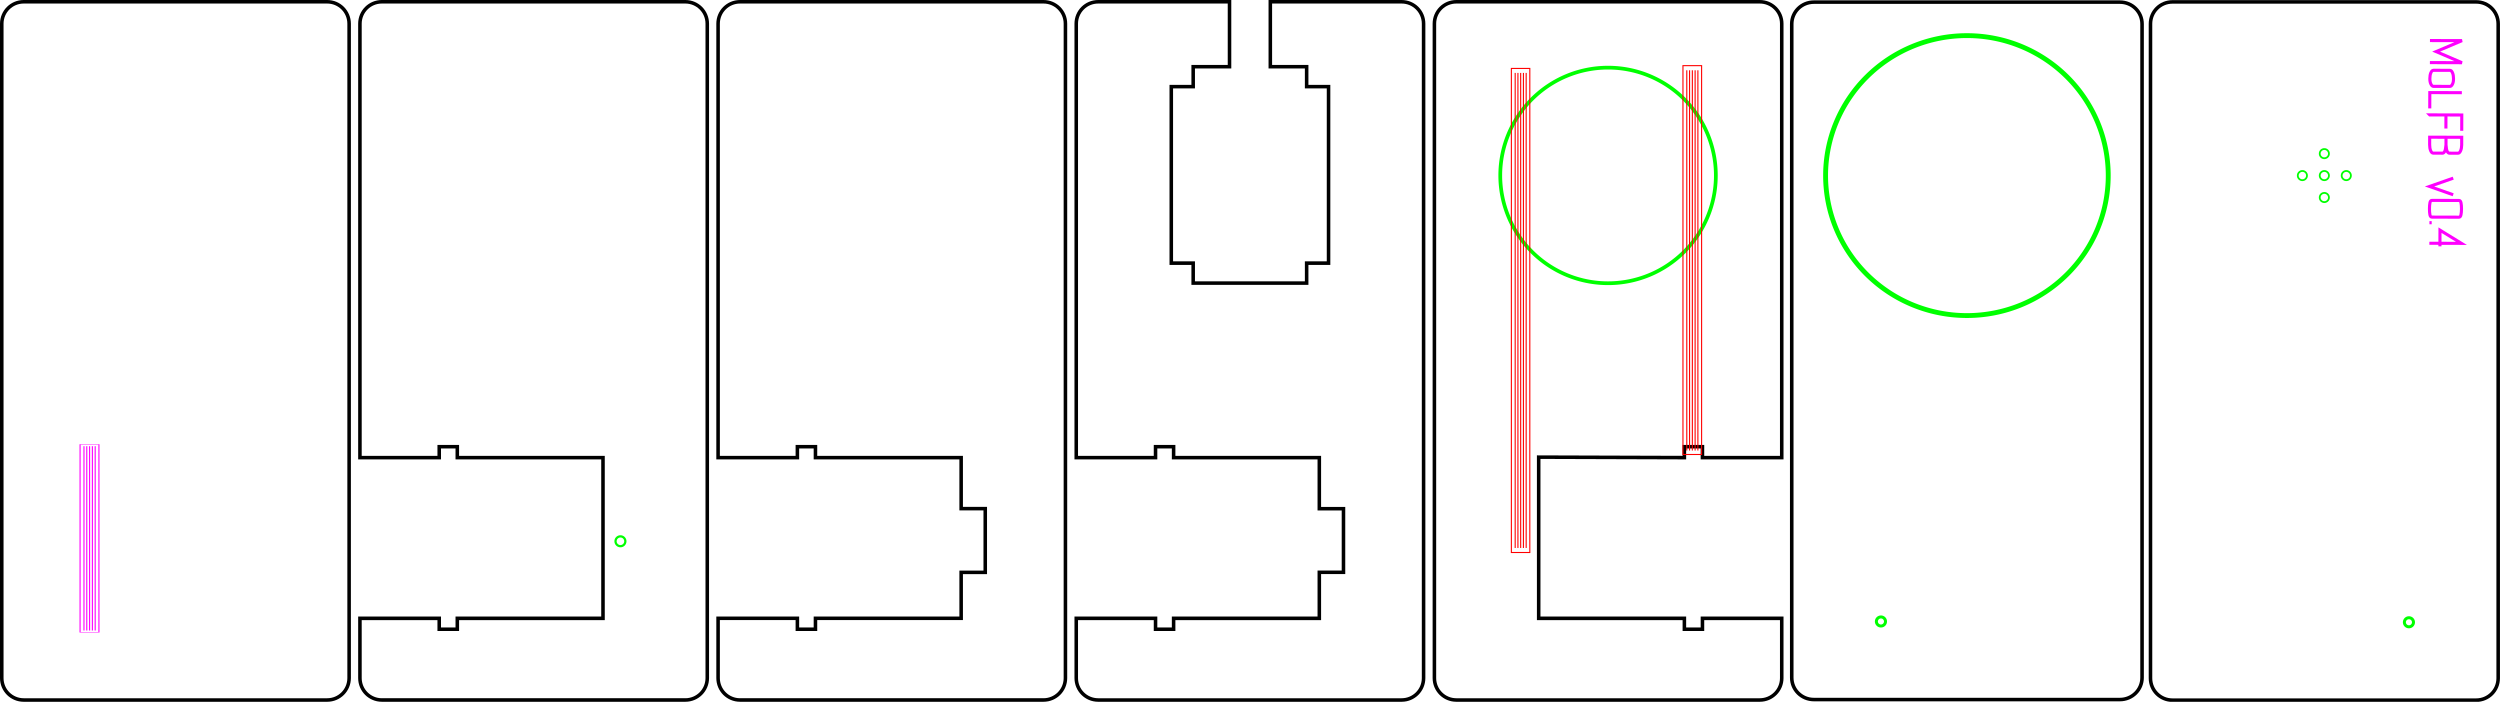 <?xml version="1.0" encoding="UTF-8" standalone="no"?>
<!-- Created with Inkscape (http://www.inkscape.org/) -->

<svg
   xmlns:dc="http://purl.org/dc/elements/1.1/"
   xmlns:cc="http://creativecommons.org/ns#"
   xmlns:rdf="http://www.w3.org/1999/02/22-rdf-syntax-ns#"
   xmlns:svg="http://www.w3.org/2000/svg"
   xmlns="http://www.w3.org/2000/svg"
   xmlns:sodipodi="http://sodipodi.sourceforge.net/DTD/sodipodi-0.dtd"
   xmlns:inkscape="http://www.inkscape.org/namespaces/inkscape"
   width="227.992mm"
   height="64mm"
   viewBox="0 0 807.847 226.773"
   id="svg2"
   version="1.1"
   inkscape:version="0.91 r13725"
   sodipodi:docname="v0.41_moflb_4mm.svg">
  <defs
     id="defs4" />
  <sodipodi:namedview
     id="base"
     pagecolor="#ffffff"
     bordercolor="#666666"
     borderopacity="1.0"
     inkscape:pageopacity="0.0"
     inkscape:pageshadow="2"
     inkscape:zoom="1.1472196"
     inkscape:cx="373.09827"
     inkscape:cy="-37.223033"
     inkscape:document-units="mm"
     inkscape:current-layer="layer1"
     showgrid="false"
     inkscape:window-width="1600"
     inkscape:window-height="836"
     inkscape:window-x="0"
     inkscape:window-y="27"
     inkscape:window-maximized="1"
     fit-margin-top="0"
     fit-margin-left="0"
     fit-margin-right="0"
     fit-margin-bottom="0" />
  <g
     inkscape:label="Layer 1"
     inkscape:groupmode="layer"
     id="layer1"
     transform="translate(1.036,-827.82)">
    <g
       id="g4160-1"
       transform="translate(116.376,-2)" />
    <g
       id="g4160-7"
       transform="translate(232.751,-2)" />
    <g
       id="g4160-9"
       transform="matrix(-1,0,0,1,462.507,-1.99)" />
    <path
       style="opacity:1;fill:none;fill-opacity:1;stroke:#000000;stroke-width:1.145;stroke-miterlimit:4;stroke-dasharray:none"
       d="m 238.092,828.392 c -3.926,0 -7.086,3.16 -7.086,7.086 l 0,140.213 25.621,0 0,-3.529 5.842,0 0,3.529 47.082,0 0,16.488 7.785,0 0,20.594 -7.785,0 0,14.851 -47.082,0 0,3.53 -5.842,0 0,-3.53 -25.621,0 0,19.307 c 0,3.926 3.16,7.086 7.086,7.086 l 98.068,0 c 3.926,0 7.086,-3.16 7.086,-7.086 l 0,-211.453 c 0,-3.926 -3.16,-7.086 -7.086,-7.086 z"
       id="rect4155-4"
       inkscape:connector-curvature="0"
       sodipodi:nodetypes="ssccccccccccccccccsssssss" />
    <path
       style="opacity:1;fill:none;fill-opacity:1;stroke:#000000;stroke-width:1.145;stroke-miterlimit:4;stroke-dasharray:none"
       d="m 353.828,828.392 c -3.926,0 -7.088,3.16 -7.088,7.086 l 0,140.215 25.621,0 0,-3.529 5.842,0 0,3.529 47.082,0 0,16.506 7.809,0 0,20.559 -7.809,0 0,14.869 -47.082,0 0,3.53 -5.842,0 0,-3.53 -25.621,0 0,19.305 c 0,3.926 3.162,7.088 7.088,7.088 l 98.066,0 c 3.926,0 7.086,-3.162 7.086,-7.088 l 0,-211.453 c 0,-3.926 -3.16,-7.086 -7.086,-7.086 l -42.439,0 0,20.977 11.736,0 0,6.449 7.078,0 0,57.031 -7.078,0 0,6.449 -36.662,0 0,-6.449 -7.076,0 0,-57.031 7.076,0 0,-6.449 11.738,0 0,-20.977 z"
       id="rect4155-30"
       inkscape:connector-curvature="0"
       sodipodi:nodetypes="ssccccccccccccccccssssssccccccccccccccccs" />
    <g
       id="g4310">
      <path
         id="rect4155-30-8"
         d="m 567.627,828.392 c 3.926,0 7.088,3.16 7.088,7.086 l 0,140.215 -25.621,0 0,-3.529 -5.842,-1.6e-4 0,3.529 -47.079,-0.154 0,52.088 47.079,0 0,3.53 5.842,-3e-4 0,-3.53 25.621,0 0,19.305 c 0,3.926 -3.162,7.088 -7.088,7.088 l -98.067,0 c -3.926,0 -7.086,-3.162 -7.086,-7.088 l 0,-211.453 c 0,-3.926 3.16,-7.086 7.086,-7.086 z"
         style="opacity:1;fill:none;fill-opacity:1;stroke:#000000;stroke-width:1.145;stroke-miterlimit:4;stroke-dasharray:none"
         inkscape:connector-curvature="0"
         sodipodi:nodetypes="ssccccccccccccsssssss" />
      <path
         style="opacity:1;fill:none;fill-opacity:1;stroke:#00ff00;stroke-width:1.203;stroke-miterlimit:4;stroke-dasharray:none"
         d="m 483.759,884.512 a 34.832,34.832 0 0 0 34.832,34.832 34.832,34.832 0 0 0 34.832,-34.832 34.832,34.832 0 0 0 -34.832,-34.832 34.832,34.832 0 0 0 -34.832,34.832 z"
         id="path4134-9-4"
         inkscape:connector-curvature="0" />
      <g
         transform="translate(-5.5046875e-6,-2.7539509e-4)"
         id="g4249">
        <path
           inkscape:connector-curvature="0"
           id="rect4158-8-3-9"
           d="m 493.308,849.935 -5.962,0 0,156.423 5.962,0 z"
           style="opacity:1;fill:none;fill-opacity:1;stroke:#ff0000;stroke-width:0.354;stroke-miterlimit:4;stroke-dasharray:none"
           sodipodi:nodetypes="ccccc" />
        <path
           style="fill:none;fill-rule:evenodd;stroke:#ff0000;stroke-width:0.352;stroke-linecap:butt;stroke-linejoin:miter;stroke-opacity:1"
           d="m 488.578,851.379 0,153.516"
           id="path4274-2"
           inkscape:connector-curvature="0"
           sodipodi:nodetypes="cc" />
        <path
           style="fill:none;fill-rule:evenodd;stroke:#ff0000;stroke-width:0.352;stroke-linecap:butt;stroke-linejoin:miter;stroke-opacity:1"
           d="m 489.465,851.379 0,153.516"
           id="path4274-6-7"
           inkscape:connector-curvature="0"
           sodipodi:nodetypes="cc" />
        <path
           style="fill:none;fill-rule:evenodd;stroke:#ff0000;stroke-width:0.352;stroke-linecap:butt;stroke-linejoin:miter;stroke-opacity:1"
           d="m 490.353,851.379 0,153.516"
           id="path4274-7-0"
           inkscape:connector-curvature="0"
           sodipodi:nodetypes="cc" />
        <path
           style="fill:none;fill-rule:evenodd;stroke:#ff0000;stroke-width:0.352;stroke-linecap:butt;stroke-linejoin:miter;stroke-opacity:1"
           d="m 491.24,851.379 0,153.516"
           id="path4274-5-9"
           inkscape:connector-curvature="0"
           sodipodi:nodetypes="cc" />
        <path
           style="fill:none;fill-rule:evenodd;stroke:#ff0000;stroke-width:0.352;stroke-linecap:butt;stroke-linejoin:miter;stroke-opacity:1"
           d="m 492.127,851.379 0,153.516"
           id="path4274-3-3"
           inkscape:connector-curvature="0"
           sodipodi:nodetypes="cc" />
      </g>
      <g
         transform="translate(-5.5046875e-6,-2.7539509e-4)"
         id="g4257">
        <path
           inkscape:connector-curvature="0"
           id="rect4158-8-3-9-6"
           d="m 548.819,849.035 -6.026,0 0,125.651 6.026,0 z"
           style="opacity:1;fill:none;fill-opacity:1;stroke:#ff0000;stroke-width:0.354;stroke-miterlimit:4;stroke-dasharray:none"
           sodipodi:nodetypes="ccccc" />
        <path
           style="fill:none;fill-rule:evenodd;stroke:#ff0000;stroke-width:0.353;stroke-linecap:butt;stroke-linejoin:miter;stroke-opacity:1"
           d="m 544.032,850.536 0,122.867"
           id="path4274-2-6"
           inkscape:connector-curvature="0"
           sodipodi:nodetypes="cc" />
        <path
           style="fill:none;fill-rule:evenodd;stroke:#ff0000;stroke-width:0.353;stroke-linecap:butt;stroke-linejoin:miter;stroke-opacity:1"
           d="m 544.929,850.536 0,122.868"
           id="path4274-6-7-1"
           inkscape:connector-curvature="0"
           sodipodi:nodetypes="cc" />
        <path
           style="fill:none;fill-rule:evenodd;stroke:#ff0000;stroke-width:0.353;stroke-linecap:butt;stroke-linejoin:miter;stroke-opacity:1"
           d="m 545.825,850.536 0,122.868"
           id="path4274-7-0-8"
           inkscape:connector-curvature="0"
           sodipodi:nodetypes="cc" />
        <path
           style="fill:none;fill-rule:evenodd;stroke:#ff0000;stroke-width:0.353;stroke-linecap:butt;stroke-linejoin:miter;stroke-opacity:1"
           d="m 546.722,850.536 0,122.868"
           id="path4274-5-9-7"
           inkscape:connector-curvature="0"
           sodipodi:nodetypes="cc" />
        <path
           style="fill:none;fill-rule:evenodd;stroke:#ff0000;stroke-width:0.353;stroke-linecap:butt;stroke-linejoin:miter;stroke-opacity:1"
           d="m 547.619,850.536 0,122.868"
           id="path4274-3-3-9"
           inkscape:connector-curvature="0"
           sodipodi:nodetypes="cc" />
      </g>
    </g>
    <g
       id="g4513"
       transform="translate(0.073,-3.7611034e-4)">
      <path
         sodipodi:nodetypes="ssccccccccccccsssssss"
         inkscape:connector-curvature="0"
         id="rect4155-30-1"
         d="m 122.286,828.393 c -3.926,0 -7.088,3.16 -7.088,7.086 l 0,140.215 25.621,0 0,-3.529 5.842,0 0,3.529 47.08,0 0,51.934 -47.08,0 0,3.53 -5.842,0 0,-3.53 -25.621,0 0,19.305 c 0,3.926 3.162,7.088 7.088,7.088 l 98.066,0 c 3.926,0 7.086,-3.162 7.086,-7.088 l 0,-211.453 c 0,-3.926 -3.16,-7.086 -7.086,-7.086 z"
         style="opacity:1;fill:none;fill-opacity:1;stroke:#000000;stroke-width:1.145;stroke-miterlimit:4;stroke-dasharray:none" />
      <path
         id="path4335"
         d="m 200.963,1002.729 a 1.585,1.585 0 0 1 -1.585,1.585 1.585,1.585 0 0 1 -1.585,-1.585 1.585,1.585 0 0 1 1.585,-1.585 1.585,1.585 0 0 1 1.585,1.585 z"
         style="opacity:1;fill:none;fill-opacity:1;stroke:#00ff00;stroke-width:0.727;stroke-miterlimit:4;stroke-dasharray:none"
         inkscape:connector-curvature="0" />
    </g>
    <g
       id="g4447"
       transform="matrix(-1.006,0,0,0.999,1273.433,1.124)">
      <g
         id="g4449"
         transform="translate(0.872,-0.436)">
        <g
           transform="matrix(-1.001,0,0,1,1172.292,1.208)"
           id="g4451">
          <g
             id="g4455"
             transform="translate(15.989,0)">
            <path
               style="opacity:1;fill:none;fill-opacity:1;stroke:#00ff00;stroke-width:1.565;stroke-miterlimit:4;stroke-dasharray:none"
               d="m 566.915,883.55 a 45.349,45.274 0 0 1 -45.349,45.274 45.349,45.274 0 0 1 -45.349,-45.274 45.349,45.274 0 0 1 45.349,-45.274 45.349,45.274 0 0 1 45.349,45.274 z"
               id="path4457"
               inkscape:connector-curvature="0" />
            <path
               sodipodi:nodetypes="sssssssss"
               id="path4459"
               d="m 472.453,827.438 c -3.932,0 -7.099,3.16 -7.099,7.085 l 0,211.423 c 0,3.925 3.167,7.087 7.099,7.087 l 98.219,0 c 3.932,0 7.097,-3.162 7.097,-7.087 l 0,-211.423 c 0,-3.925 -3.165,-7.085 -7.097,-7.085 z"
               style="opacity:1;fill:none;fill-opacity:1;stroke:#000000;stroke-width:1.146;stroke-miterlimit:4;stroke-dasharray:none"
               inkscape:connector-curvature="0" />
          </g>
        </g>
      </g>
      <path
         style="opacity:1;fill:none;fill-opacity:1;stroke:#00ff00;stroke-width:0.969;stroke-miterlimit:4;stroke-dasharray:none"
         d="m 664.148,1028.55 a 1.462,1.464 0 0 1 -1.462,1.464 1.462,1.464 0 0 1 -1.462,-1.464 1.462,1.464 0 0 1 1.462,-1.464 1.462,1.464 0 0 1 1.462,1.464 z"
         id="path4461"
         inkscape:connector-curvature="0" />
    </g>
    <g
       id="g4222"
       transform="translate(0,-0.013)">
      <g
         transform="translate(1.4664971e-5,-6.2868598e-6)"
         id="g4463">
        <g
           id="g4293">
          <g
             transform="matrix(-1.001,0,0,1,1389.258,2.287)"
             id="g5268">
            <path
               inkscape:connector-curvature="0"
               id="rect4155-75"
               d="m 589.538,826.163 98.067,0 c 3.926,0 7.087,3.161 7.087,7.087 l 0,211.453 c 0,3.926 -3.161,7.087 -7.087,7.087 l -98.067,0 c -3.926,0 -7.087,-3.161 -7.087,-7.087 l 0,-211.453 c 0,-3.926 3.161,-7.087 7.087,-7.087 z"
               style="opacity:1;fill:none;fill-opacity:1;stroke:#000000;stroke-width:1.145;stroke-miterlimit:4;stroke-dasharray:none" />
            <path
               style="opacity:1;fill:none;fill-opacity:1;stroke:#00ff00;stroke-width:0.576;stroke-miterlimit:4;stroke-dasharray:none"
               d="m 647.142,882.285 a 1.484,1.484 0 0 1 -1.484,1.484 1.484,1.484 0 0 1 -1.484,-1.484 1.484,1.484 0 0 1 1.484,-1.484 1.484,1.484 0 0 1 1.484,1.484 z"
               id="path4674-8"
               inkscape:connector-curvature="0" />
            <path
               style="opacity:1;fill:none;fill-opacity:1;stroke:#00ff00;stroke-width:0.576;stroke-miterlimit:4;stroke-dasharray:none"
               d="m 632.968,882.283 a 1.484,1.484 0 0 1 -1.484,1.484 1.484,1.484 0 0 1 -1.484,-1.484 1.484,1.484 0 0 1 1.484,-1.484 1.484,1.484 0 0 1 1.484,1.484 z"
               id="path4674-4-3"
               inkscape:connector-curvature="0" />
            <path
               style="opacity:1;fill:none;fill-opacity:1;stroke:#00ff00;stroke-width:0.576;stroke-miterlimit:4;stroke-dasharray:none"
               d="m 640.056,875.197 a 1.484,1.484 0 0 1 -1.484,1.484 1.484,1.484 0 0 1 -1.484,-1.484 1.484,1.484 0 0 1 1.484,-1.484 1.484,1.484 0 0 1 1.484,1.484 z"
               id="path4674-47-1"
               inkscape:connector-curvature="0" />
            <path
               style="opacity:1;fill:none;fill-opacity:1;stroke:#00ff00;stroke-width:0.576;stroke-miterlimit:4;stroke-dasharray:none"
               d="m 640.056,889.37 a 1.484,1.484 0 0 1 -1.484,1.484 1.484,1.484 0 0 1 -1.484,-1.484 1.484,1.484 0 0 1 1.484,-1.484 1.484,1.484 0 0 1 1.484,1.484 z"
               id="path4674-6-8"
               inkscape:connector-curvature="0" />
            <path
               style="opacity:1;fill:none;fill-opacity:1;stroke:#00ff00;stroke-width:0.576;stroke-miterlimit:4;stroke-dasharray:none"
               d="m 640.055,882.283 a 1.484,1.484 0 0 1 -1.484,1.484 1.484,1.484 0 0 1 -1.484,-1.484 1.484,1.484 0 0 1 1.484,-1.484 1.484,1.484 0 0 1 1.484,1.484 z"
               id="path4674-3-9"
               inkscape:connector-curvature="0" />
          </g>
        </g>
        <g
           id="text4177"
           style="font-style:normal;font-weight:normal;font-size:40px;line-height:125%;font-family:sans-serif;letter-spacing:0px;word-spacing:0px;fill:#000000;fill-opacity:1;stroke:#ff00ff;stroke-width:1px;stroke-linecap:butt;stroke-linejoin:miter;stroke-opacity:1"
           inkscape:transform-center-y="-27.12009"
           inkscape:transform-center-x="21.880982"
           transform="matrix(-0.003,1,-1,-0.003,0,-0.033)">
          <path
             sodipodi:nodetypes="ccccccccc"
             inkscape:connector-curvature="0"
             id="path4182"
             style="font-style:normal;font-variant:normal;font-weight:normal;font-stretch:normal;font-size:15px;font-family:'CNC Vector';-inkscape-font-specification:'CNC Vector';stroke:#ff00ff"
             d="m 838.608,-786.698 0,-10.35 3.564,8.35 3.561,-8.35 0,10.35 0,-10.35 -3.561,8.35 -3.564,-8.35 z" />
          <path
             inkscape:connector-curvature="0"
             id="path4184"
             style="font-style:normal;font-variant:normal;font-weight:normal;font-stretch:normal;font-size:15px;font-family:'CNC Vector';-inkscape-font-specification:'CNC Vector';stroke:#ff00ff"
             d="m 853.408,-787.853 q 0,0.435 -0.69,0.795 -0.69,0.36 -1.8,0.36 -1.155,0 -1.935,-0.33 -0.765,-0.345 -0.765,-0.825 l 0,-5.34 q 0,-0.48 0.765,-0.81 0.78,-0.345 1.935,-0.345 1.155,0 1.815,0.36 0.675,0.36 0.675,0.795 l 0,5.34 0,-5.34 q 0,-0.435 -0.675,-0.795 -0.66,-0.36 -1.815,-0.36 -1.155,0 -1.935,0.345 -0.765,0.33 -0.765,0.81 l 0,5.34 q 0,0.48 0.765,0.825 0.78,0.33 1.935,0.33 1.11,0 1.8,-0.36 0.69,-0.36 0.69,-0.795 z" />
          <path
             inkscape:connector-curvature="0"
             id="path4186"
             style="font-style:normal;font-variant:normal;font-weight:normal;font-stretch:normal;font-size:15px;font-family:'CNC Vector';-inkscape-font-specification:'CNC Vector';stroke:#ff00ff"
             d="m 855.425,-786.698 0,-10.35 0,10.35 5.115,0 -5.115,0 z" />
          <path
             inkscape:connector-curvature="0"
             id="path4188"
             style="font-style:normal;font-variant:normal;font-weight:normal;font-stretch:normal;font-size:15px;font-family:'CNC Vector';-inkscape-font-specification:'CNC Vector';stroke:#ff00ff"
             d="m 862.632,-786.698 0,-10.35 5.115,0 -5.115,0 0,5.115 4.395,0 -4.395,0 0,5.235 z" />
          <path
             inkscape:connector-curvature="0"
             id="path4190"
             style="font-style:normal;font-variant:normal;font-weight:normal;font-stretch:normal;font-size:15px;font-family:'CNC Vector';-inkscape-font-specification:'CNC Vector';stroke:#ff00ff"
             d="m 869.839,-786.698 0,-5.28 2.445,0 q 1.605,0.12 2.145,0.42 0.555,0.3 0.555,0.69 l 0,3.015 q 0,0.495 -0.795,0.825 -0.78,0.33 -1.905,0.33 l -2.445,0 z m 0,-10.35 0,10.35 2.445,0 q 1.125,0 1.905,-0.33 0.795,-0.33 0.795,-0.825 l 0,-3.015 q 0,-0.39 -0.555,-0.69 -0.54,-0.3 -2.145,-0.42 1.575,-0.105 2.145,-0.405 0.555,-0.315 0.555,-0.705 l 0,-2.805 q 0,-0.465 -0.795,-0.81 -0.795,-0.345 -1.905,-0.345 l -2.445,0 z m 2.445,5.07 -2.445,0 0,-5.07 2.445,0 q 1.11,0 1.905,0.345 0.795,0.345 0.795,0.81 l 0,2.805 q 0,0.39 -0.555,0.705 -0.57,0.3 -2.145,0.405 z" />
          <path
             inkscape:connector-curvature="0"
             id="path4192"
             style="font-style:normal;font-variant:normal;font-weight:normal;font-stretch:normal;font-size:15px;font-family:'CNC Vector';-inkscape-font-specification:'CNC Vector';stroke:#ff00ff"
             d="m 883.052,-794.348 2.7,7.65 2.67,-7.65 -2.67,7.65 -2.7,-7.65 z" />
          <path
             inkscape:connector-curvature="0"
             id="path4194"
             style="font-style:normal;font-variant:normal;font-weight:normal;font-stretch:normal;font-size:15px;font-family:'CNC Vector';-inkscape-font-specification:'CNC Vector';stroke:#ff00ff"
             d="m 890.259,-787.478 q 0,0.48 0.765,0.63 0.78,0.15 1.935,0.15 1.155,0 1.92,-0.15 0.78,-0.15 0.78,-0.63 l 0,-8.775 q 0,-0.48 -0.78,-0.63 -0.765,-0.165 -1.92,-0.165 -1.155,0 -1.935,0.165 -0.765,0.15 -0.765,0.63 l 0,8.775 z m 5.4,0 q 0,0.48 -0.78,0.63 -0.765,0.15 -1.92,0.15 -1.155,0 -1.935,-0.15 -0.765,-0.15 -0.765,-0.63 l 0,-8.775 q 0,-0.48 0.765,-0.63 0.78,-0.165 1.935,-0.165 1.155,0 1.92,0.165 0.78,0.15 0.78,0.63 l 0,8.775 z" />
          <path
             inkscape:connector-curvature="0"
             id="path4196"
             style="font-style:normal;font-variant:normal;font-weight:normal;font-stretch:normal;font-size:15px;font-family:'CNC Vector';-inkscape-font-specification:'CNC Vector';stroke:#ff00ff"
             d="m 897.466,-786.698 0,-0.735 0,0.735 z" />
          <path
             inkscape:connector-curvature="0"
             id="path4198"
             style="font-style:normal;font-variant:normal;font-weight:normal;font-stretch:normal;font-size:15px;font-family:'CNC Vector';-inkscape-font-specification:'CNC Vector';stroke:#ff00ff"
             d="m 904.113,-790.118 0,-6.945 -4.245,6.945 4.245,0 z m 0,0 0,3.42 0,-3.42 -4.245,0 4.245,-6.945 0,6.945 0.975,0 -0.975,0 z" />
        </g>
      </g>
      <path
         inkscape:connector-curvature="0"
         id="path4461-3"
         d="m 778.855,1028.914 a 1.468,1.463 0 0 1 -1.468,1.464 1.468,1.463 0 0 1 -1.468,-1.464 1.468,1.463 0 0 1 1.468,-1.463 1.468,1.463 0 0 1 1.468,1.463 z"
         style="opacity:1;fill:none;fill-opacity:1;stroke:#00ff00;stroke-width:0.971;stroke-miterlimit:4;stroke-dasharray:none" />
    </g>
    <g
       id="g4300">
      <path
         style="opacity:1;fill:none;fill-opacity:1;stroke:#000000;stroke-width:1.145;stroke-miterlimit:4;stroke-dasharray:none"
         d="m 6.623,828.392 98.067,0 c 3.926,0 7.087,3.161 7.087,7.087 l 0,211.453 c 0,3.926 -3.161,7.087 -7.087,7.087 l -98.067,0 c -3.926,0 -7.087,-3.161 -7.087,-7.087 l 0,-211.453 c 0,-3.926 3.161,-7.087 7.087,-7.087 z"
         id="rect4155-2"
         inkscape:connector-curvature="0" />
      <g
         style="stroke:#ff00ff"
         transform="matrix(1.022,0,0,0.388,-473.231,641.668)"
         id="g4249-6">
        <path
           inkscape:connector-curvature="0"
           id="rect4158-8-3-9-7"
           d="m 493.308,849.935 -5.962,0 0,156.423 5.962,0 z"
           style="opacity:1;fill:none;fill-opacity:1;stroke:#ff00ff;stroke-width:0.354;stroke-miterlimit:4;stroke-dasharray:none"
           sodipodi:nodetypes="ccccc" />
        <path
           style="fill:none;fill-rule:evenodd;stroke:#ff00ff;stroke-width:0.352;stroke-linecap:butt;stroke-linejoin:miter;stroke-opacity:1"
           d="m 488.578,851.379 0,153.516"
           id="path4274-2-5"
           inkscape:connector-curvature="0"
           sodipodi:nodetypes="cc" />
        <path
           style="fill:none;fill-rule:evenodd;stroke:#ff00ff;stroke-width:0.352;stroke-linecap:butt;stroke-linejoin:miter;stroke-opacity:1"
           d="m 489.465,851.379 0,153.516"
           id="path4274-6-7-3"
           inkscape:connector-curvature="0"
           sodipodi:nodetypes="cc" />
        <path
           style="fill:none;fill-rule:evenodd;stroke:#ff00ff;stroke-width:0.352;stroke-linecap:butt;stroke-linejoin:miter;stroke-opacity:1"
           d="m 490.353,851.379 0,153.516"
           id="path4274-7-0-5"
           inkscape:connector-curvature="0"
           sodipodi:nodetypes="cc" />
        <path
           style="fill:none;fill-rule:evenodd;stroke:#ff00ff;stroke-width:0.352;stroke-linecap:butt;stroke-linejoin:miter;stroke-opacity:1"
           d="m 491.24,851.379 0,153.516"
           id="path4274-5-9-6"
           inkscape:connector-curvature="0"
           sodipodi:nodetypes="cc" />
        <path
           style="fill:none;fill-rule:evenodd;stroke:#ff00ff;stroke-width:0.352;stroke-linecap:butt;stroke-linejoin:miter;stroke-opacity:1"
           d="m 492.127,851.379 0,153.516"
           id="path4274-3-3-2"
           inkscape:connector-curvature="0"
           sodipodi:nodetypes="cc" />
      </g>
    </g>
  </g>
</svg>
